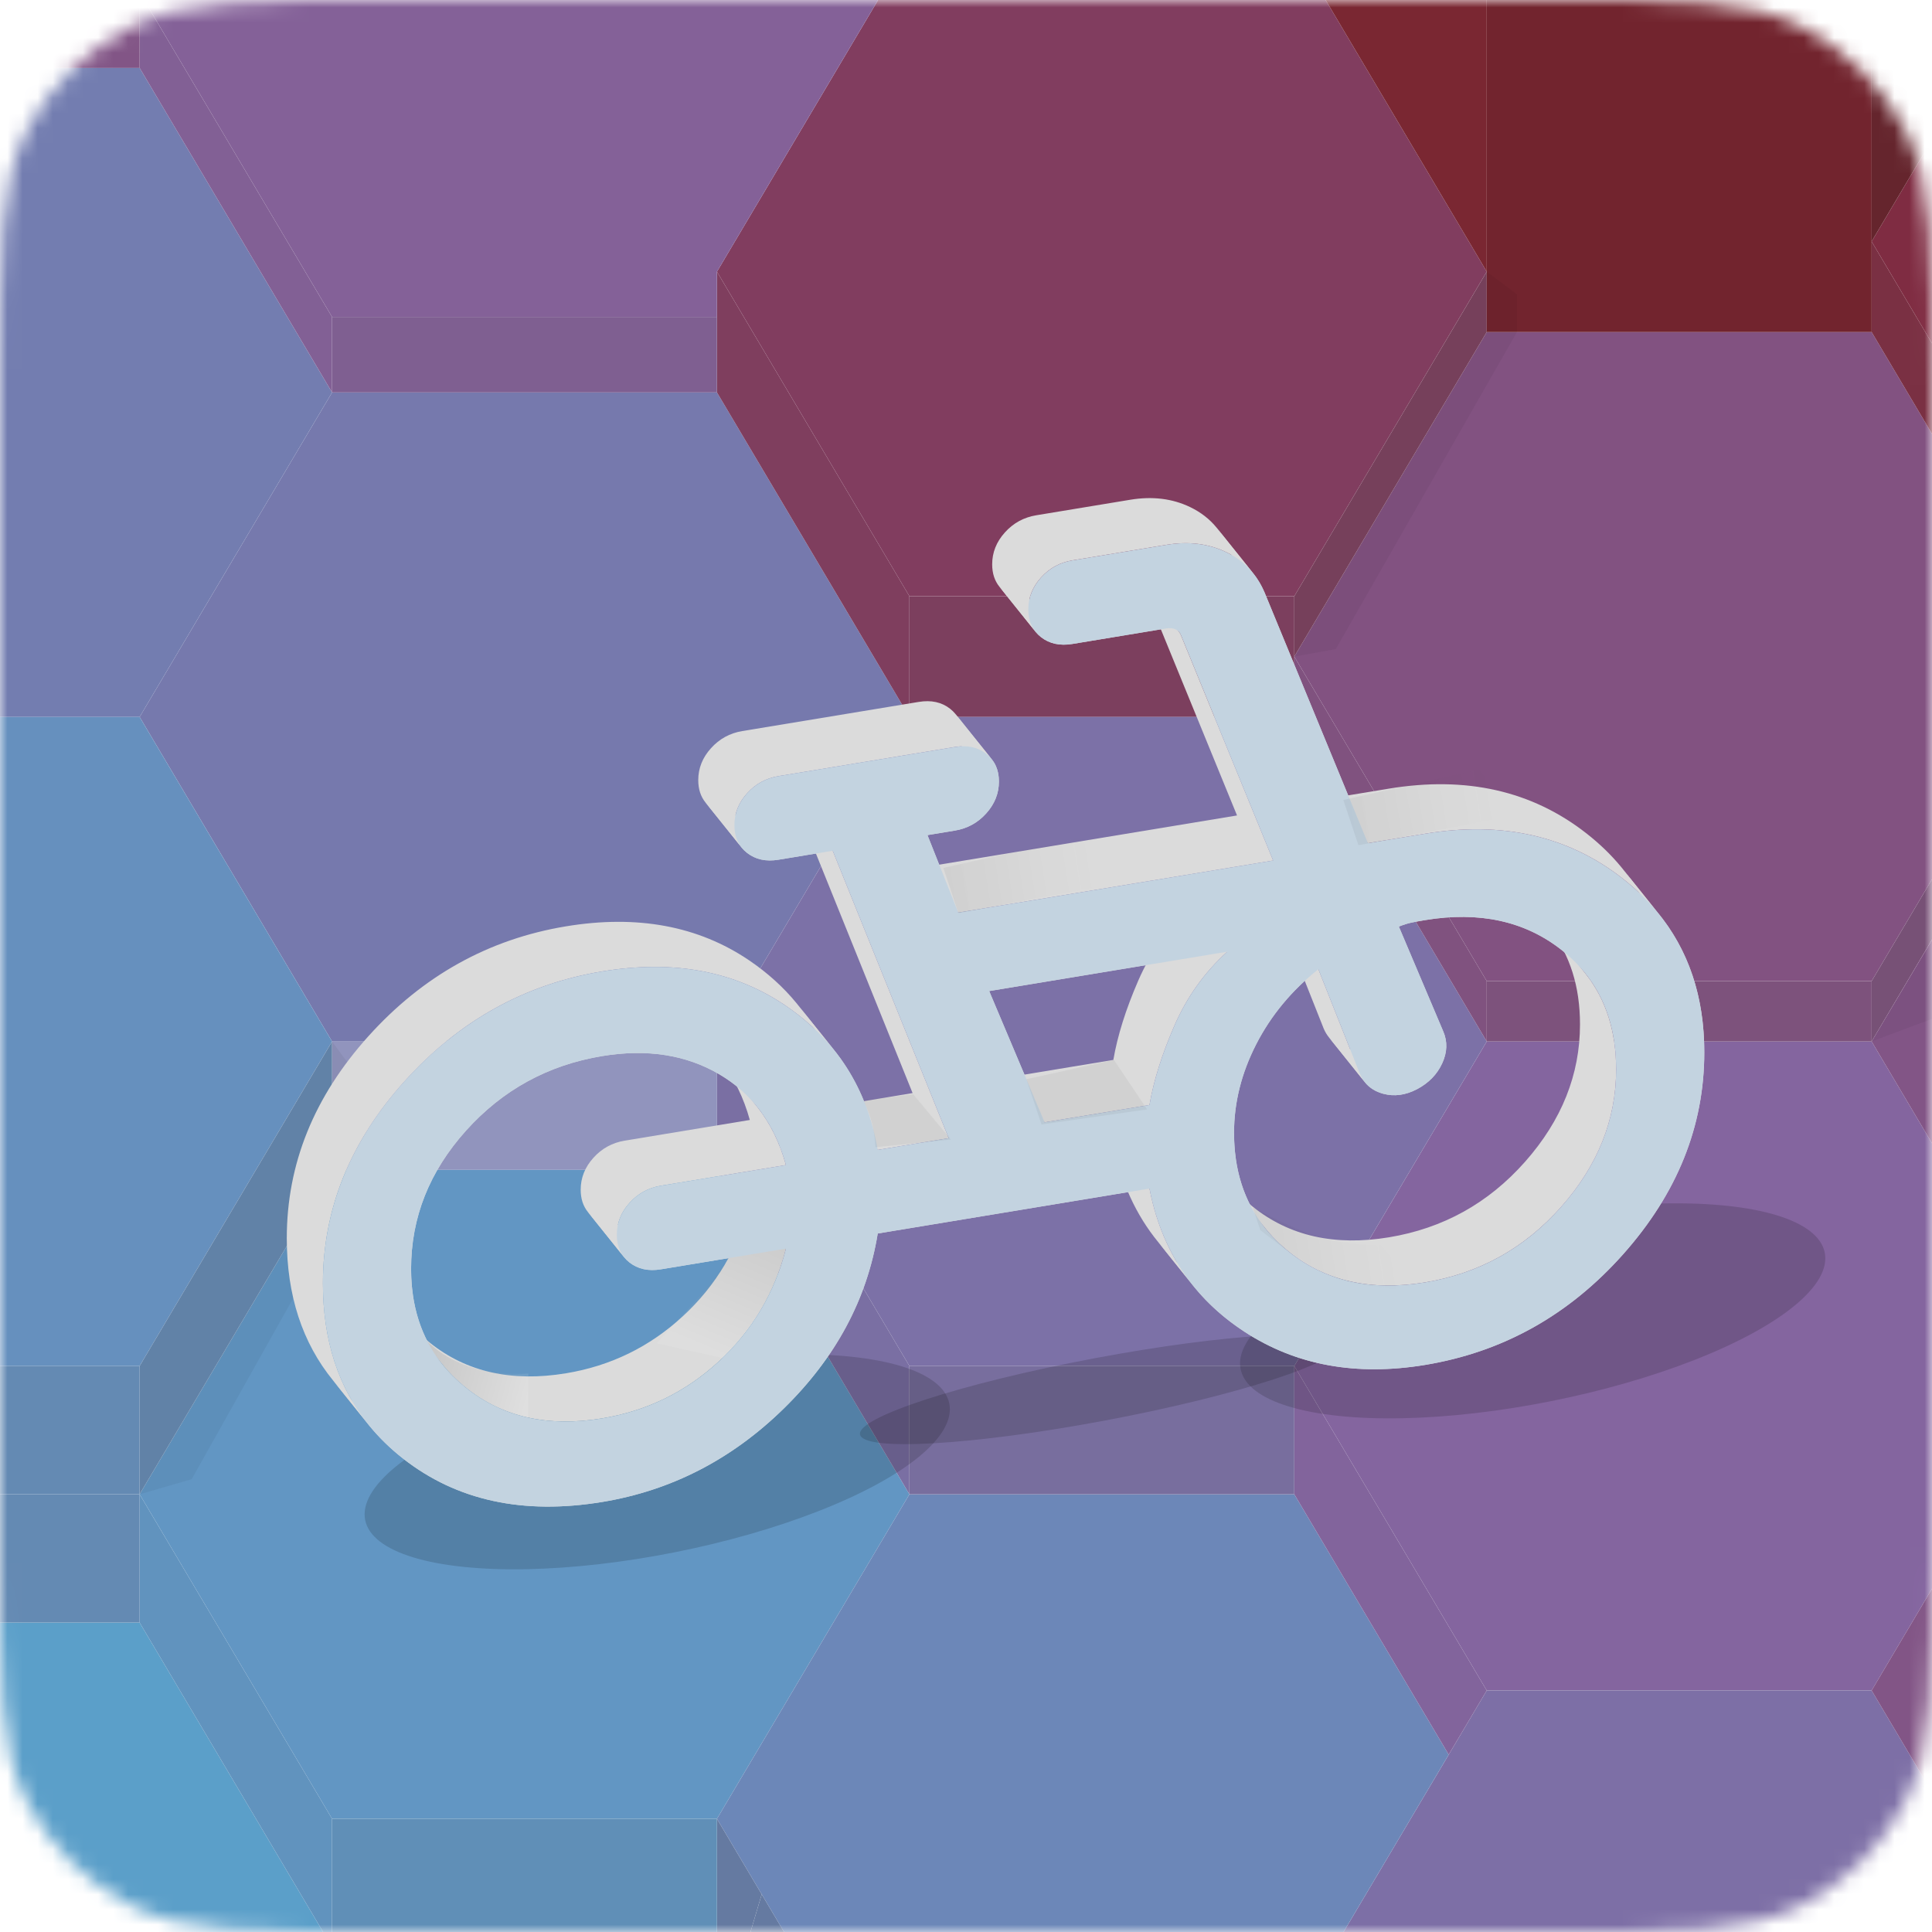 <svg width="128" height="128" viewBox="0 0 128 128" fill="none" xmlns="http://www.w3.org/2000/svg">
<mask id="mask0_479_269" style="mask-type:alpha" maskUnits="userSpaceOnUse" x="0" y="0" width="128" height="128">
<path d="M0 25.6C0 16.639 0 12.159 1.744 8.736C3.278 5.726 5.726 3.278 8.736 1.744C12.159 0 16.639 0 25.6 0H102.4C111.361 0 115.841 0 119.264 1.744C122.274 3.278 124.722 5.726 126.256 8.736C128 12.159 128 16.639 128 25.6V102.4C128 111.361 128 115.841 126.256 119.264C124.722 122.274 122.274 124.722 119.264 126.256C115.841 128 111.361 128 102.4 128H25.6C16.639 128 12.159 128 8.736 126.256C5.726 124.722 3.278 122.274 1.744 119.264C0 115.841 0 111.361 0 102.4V25.6Z" fill="#6C87B8"/>
</mask>
<g mask="url(#mask0_479_269)">
<path d="M22 69L9.25 47.5L22 26C31.959 26 37.542 26 47.5 26L60.25 47.5L47.5 69H22Z" fill="#7679AD"/>
<path d="M-16.25 47.5L-29 26L-16.25 4.5H9.25L22 26L9.25 47.5L-16.25 47.5Z" fill="#737DB0"/>
<path d="M-16.25 90.5L-29 69L-16.25 47.5L9.25 47.5L22 69L9.25 90.5H-16.25Z" fill="#6690BE"/>
<path d="M98.5 112C93.521 103.604 90.729 98.896 85.75 90.5L98.5 69H124L136.75 90.5L124 112L98.5 112Z" fill="#84659F"/>
<path d="M175 26L172.035 21L162.25 4.5L175 -17L200.501 -16.999L213.25 4.501L200.5 26.001L175 26Z" fill="#825586"/>
<path d="M98.5 155L85.75 133.5L95.98 116.25L98.5 112L124 112L136.75 133.5L124 155L98.5 155Z" fill="#7D6FA6"/>
<path d="M136.75 133.5L124 112L136.75 90.5H162.25L175 112L162.25 133.5L136.75 133.5Z" fill="#825586"/>
<path d="M60.25 47.5H85.75L85.75 39.5H60.25L60.25 47.5Z" fill="#7C3F5E"/>
<path d="M47.5 26L60.25 47.5L60.25 39.5L49.872 22L47.5 18L47.5 21L47.5 26Z" fill="#7F3E5E"/>
<path d="M60.25 39.5H85.75L96.128 22L98.5 18L85.75 -3.5H60.25L47.5 18L49.872 22L60.25 39.5Z" fill="#813D5F"/>
<path d="M47.5 18L60.25 -3.5L47.5 -20H22L9.25 -0.5L22 21H47.5L47.5 18Z" fill="#846198"/>
<path d="M22 26C31.959 26 37.542 26 47.5 26L47.5 21H22V26Z" fill="#7F5F91"/>
<path d="M9.25 4.5L22 26V21L9.25 -0.5L9.25 4.5Z" fill="#826095"/>
<path d="M85.75 47.5H60.25L47.5 69L60.25 90.5H85.75L98.5 69L85.75 47.5Z" fill="#7C71A7"/>
<path d="M124 65L136.75 43.5L130.375 32.75L124 22H98.5C93.521 30.396 90.729 35.104 85.75 43.5C90.729 51.897 93.521 56.604 98.5 65H124Z" fill="#825281"/>
<path d="M85.75 47.5L98.5 69L98.5 65C93.521 56.604 90.729 51.897 85.75 43.5L85.75 47.5Z" fill="#80527F"/>
<path d="M98.5 69H124L124 65H98.5L98.5 69Z" fill="#7D527C"/>
<path d="M136.75 44L136.75 43.5L124 65L124 69L136.75 47.5L136.75 44Z" fill="#775176"/>
<path d="M85.75 39.5V43.5C90.729 35.104 93.521 30.396 98.5 22V18L96.128 22L85.75 39.5Z" fill="#76405B"/>
<path d="M136.75 37.5C131.771 29.104 128.979 24.396 124 16V22L130.375 32.75L136.75 43.5V37.5Z" fill="#7A3043"/>
<path d="M22 120.5L47.5 120.5L60.25 99L47.5 77.5H22C17.021 85.896 14.229 90.604 9.25 99L22 120.5Z" fill="#6296C3"/>
<path d="M60.25 90.5L47.5 69V77.5L60.25 99V90.5Z" fill="#7A6FA3"/>
<path d="M47.5 69H22V77.5H47.5V69Z" fill="#7679AD" fill-opacity="0.8"/>
<path d="M22 69L9.25 90.5V99C14.229 90.604 17.021 85.896 22 77.5V69Z" fill="#6182A7"/>
<path d="M9.25 90.5H-16.25L-16.25 99H9.25V90.5Z" fill="#648AB3"/>
<path d="M47.5 120.5L50.465 125.5L56.099 135L60.25 142L85.75 142L85.75 133.5L95.98 116.25L85.75 99L60.25 99L47.5 120.5Z" fill="#6C87B8"/>
<path d="M85.75 90.5H60.25V99L85.75 99L85.75 90.5Z" fill="#786E9E"/>
<path d="M98.5 112C93.521 103.604 90.729 98.896 85.75 90.5L85.75 99L95.98 116.25L98.5 112Z" fill="#82649C"/>
<path d="M-16.25 4.5H9.25L9.25 -0.5L22 -20L9.25 -38.5H-16.25L-29 -17L-16.25 4.5Z" fill="#825586"/>
<path d="M124 69L136.75 90.5H162.25L175 69L162.25 47.5L136.75 47.5L124 69Z" fill="#825586"/>
<path d="M162.25 4.5L136.75 4.5V-22.5L136.75 -5.5L124 16L136.75 37.5L162.25 37.5L172.035 21L162.25 4.5Z" fill="#7F2C42"/>
<path d="M124 -1H98.5L98.5 18V22H124V16L124 -1Z" fill="#72242E"/>
<path d="M136.75 -22.5L124 -1L124 16L136.75 -5.5L136.75 -22.5Z" fill="#65252D"/>
<path d="M98.5 -1L85.75 -22.5V-12L85.75 -3.5L98.5 18L98.5 -1Z" fill="#7A2732"/>
<path d="M22 129L9.25 107.5H-13.284L-15 151L9.25 150.5L15.18 140.5L22 129Z" fill="#5B9FC9"/>
<path d="M22 120.5L9.25 99V107.5L22 129L22 120.5Z" fill="#6193BE"/>
<path d="M9.25 99H-16.25L-13.284 107.5H9.25V99Z" fill="#648AB3"/>
<path d="M50.465 125.5L47.5 120.5V135.5L50.465 125.5Z" fill="#657AA1"/>
<path d="M50.465 125.5L47.5 135.5L56.099 135L50.465 125.5Z" fill="#657AA1"/>
<path d="M47.5 120.5L22 120.5L22 129V137L47.5 135.5V120.5Z" fill="#608FB7"/>
<path d="M22 137V129L15.18 140.5L22 137Z" fill="#5B9FC9" fill-opacity="0.8"/>
</g>
<path fill-rule="evenodd" clip-rule="evenodd" d="M9.25 99L12.7 98L24.2 77.5L22 77.5L9.25 99Z" fill="black" fill-opacity="0.05"/>
<path d="M22 77.5L24.2 77.5V72L22 69V77.5Z" fill="black" fill-opacity="0.05"/>
<path fill-rule="evenodd" clip-rule="evenodd" d="M85.75 43.5L88.5 43L100.5 22H98.5L85.75 43.5Z" fill="black" fill-opacity="0.05"/>
<path d="M98.5 22H100.5V19.5L98.5 18V22Z" fill="black" fill-opacity="0.05"/>
<g filter="url(#filter0_f_479_269)">
<ellipse cx="43.544" cy="96.847" rx="19.731" ry="6.107" transform="rotate(-11.273 43.544 96.847)" fill="black" fill-opacity="0.15"/>
</g>
<g filter="url(#filter1_f_479_269)">
<ellipse cx="101.544" cy="86.847" rx="19.731" ry="6.107" transform="rotate(-11.273 101.544 86.847)" fill="black" fill-opacity="0.15"/>
</g>
<g filter="url(#filter2_f_479_269)">
<ellipse cx="72.862" cy="92.051" rx="16.162" ry="2.091" transform="rotate(-10.66 72.862 92.051)" fill="black" fill-opacity="0.15"/>
</g>
<mask id="mask1_479_269" style="mask-type:alpha" maskUnits="userSpaceOnUse" x="2" y="5" width="126" height="114">
<rect x="2" y="5" width="126" height="114" fill="white"/>
</mask>
<g mask="url(#mask1_479_269)">
<path d="M128 67.5L124 69L130 59L128 67.5Z" fill="black" fill-opacity="0.05"/>
<path fill-rule="evenodd" clip-rule="evenodd" d="M24.469 94.456C22.419 91.946 21.394 88.803 21.394 85.026C21.394 80.103 23.198 75.638 26.805 71.634C30.413 67.629 34.775 65.204 39.893 64.358C44.616 63.578 48.663 64.33 52.033 66.616C53.246 67.439 54.287 68.379 55.156 69.436L52.761 66.45C51.893 65.393 50.852 64.453 49.639 63.63C46.269 61.344 42.222 60.591 37.499 61.372C32.381 62.217 28.018 64.643 24.411 68.648C20.804 72.652 19 77.116 19 82.04C19 85.817 20.025 88.96 22.075 91.47L24.469 94.456Z" fill="#DBDBDB"/>
<path fill-rule="evenodd" clip-rule="evenodd" d="M55.155 69.436C56.699 71.316 57.698 73.564 58.152 76.183L55.758 73.196C55.304 70.578 54.305 68.329 52.761 66.45L55.155 69.436Z" fill="#DBDBDB"/>
<path fill-rule="evenodd" clip-rule="evenodd" d="M58.152 76.183L62.856 75.406L55.171 56.365L52.777 53.379L60.462 72.419L55.758 73.197L58.152 76.183Z" fill="#DBDBDB"/>
<path fill-rule="evenodd" clip-rule="evenodd" d="M55.171 56.365L51.576 56.959C50.749 57.096 50.055 56.945 49.496 56.507C49.361 56.401 49.243 56.286 49.141 56.161L46.747 53.175C46.849 53.3 46.967 53.415 47.102 53.52C47.661 53.959 48.355 54.11 49.182 53.973L52.777 53.379L55.171 56.365Z" fill="#DBDBDB"/>
<path fill-rule="evenodd" clip-rule="evenodd" d="M49.141 56.161C48.817 55.764 48.655 55.268 48.655 54.672C48.655 53.886 48.935 53.182 49.496 52.56C50.055 51.937 50.749 51.557 51.576 51.42L63.26 49.49C64.087 49.353 64.781 49.504 65.34 49.943C65.475 50.048 65.593 50.163 65.695 50.288L63.301 47.302C63.199 47.177 63.081 47.062 62.946 46.956C62.387 46.518 61.693 46.367 60.866 46.504L49.182 48.434C48.355 48.571 47.661 48.951 47.102 49.574C46.541 50.196 46.261 50.9 46.261 51.685C46.261 52.282 46.423 52.778 46.746 53.175L49.141 56.161Z" fill="#DBDBDB"/>
<path fill-rule="evenodd" clip-rule="evenodd" d="M65.695 50.288C66.019 50.685 66.181 51.181 66.181 51.778C66.181 52.563 65.9 53.267 65.34 53.889C64.781 54.512 64.087 54.892 63.26 55.029L61.447 55.328L63.485 60.46L61.09 57.473L59.053 52.342L60.866 52.042C61.693 51.906 62.387 51.526 62.946 50.903C63.506 50.281 63.786 49.577 63.786 48.791C63.786 48.195 63.625 47.699 63.301 47.302L65.695 50.288Z" fill="#DBDBDB"/>
<path fill-rule="evenodd" clip-rule="evenodd" d="M63.484 60.46L84.35 57.012L78.253 42.112C78.222 42.028 78.182 41.954 78.133 41.892L75.739 38.906C75.788 38.968 75.828 39.041 75.859 39.126L81.956 54.026L61.09 57.473L63.484 60.46Z" fill="#DBDBDB"/>
<path fill-rule="evenodd" clip-rule="evenodd" d="M78.133 41.892C78.065 41.805 77.981 41.74 77.879 41.695C77.704 41.617 77.505 41.597 77.28 41.634L71.049 42.664C70.221 42.8 69.528 42.65 68.968 42.211C68.834 42.105 68.716 41.99 68.613 41.865L66.219 38.879C66.321 39.004 66.44 39.119 66.574 39.224C67.134 39.663 67.827 39.814 68.655 39.677L74.886 38.648C75.111 38.611 75.31 38.631 75.485 38.709C75.586 38.754 75.671 38.819 75.739 38.906L78.133 41.892Z" fill="#DBDBDB"/>
<path fill-rule="evenodd" clip-rule="evenodd" d="M68.613 41.865C68.29 41.469 68.128 40.972 68.128 40.376C68.128 39.59 68.408 38.887 68.968 38.264C69.528 37.641 70.221 37.261 71.049 37.125L77.28 36.095C78.743 35.853 80.063 36.015 81.24 36.58C81.946 36.919 82.534 37.376 83.002 37.95L80.608 34.963C80.14 34.389 79.552 33.933 78.846 33.594C77.669 33.029 76.349 32.867 74.886 33.109L68.655 34.138C67.827 34.275 67.134 34.655 66.574 35.278C66.014 35.9 65.734 36.604 65.734 37.389C65.734 37.986 65.896 38.482 66.219 38.879L68.613 41.865Z" fill="#DBDBDB"/>
<path fill-rule="evenodd" clip-rule="evenodd" d="M83.002 37.95C83.314 38.332 83.574 38.767 83.781 39.254L90.626 55.861L88.232 52.875L81.386 36.267C81.18 35.781 80.92 35.346 80.608 34.963L83.002 37.95Z" fill="#DBDBDB"/>
<path fill-rule="evenodd" clip-rule="evenodd" d="M90.627 55.861L94.416 55.235C99.534 54.389 103.896 55.379 107.503 58.203C108.369 58.881 109.131 59.617 109.789 60.412L107.395 57.426C106.737 56.631 105.975 55.895 105.109 55.217C101.502 52.392 97.14 51.403 92.022 52.249L88.232 52.875L90.627 55.861Z" fill="#DBDBDB"/>
<path fill-rule="evenodd" clip-rule="evenodd" d="M109.789 60.412C111.873 62.928 112.914 66.031 112.914 69.719C112.914 74.613 111.119 79.075 107.529 83.106C103.939 87.137 99.568 89.578 94.416 90.429C89.842 91.185 85.855 90.453 82.455 88.234C81.163 87.391 80.059 86.411 79.142 85.295L76.748 82.309C77.664 83.425 78.769 84.404 80.061 85.248C83.461 87.467 87.448 88.199 92.022 87.443C97.174 86.592 101.545 84.151 105.135 80.12C108.725 76.089 110.52 71.626 110.52 66.733C110.52 63.044 109.478 59.942 107.395 57.426L109.789 60.412Z" fill="#DBDBDB"/>
<path fill-rule="evenodd" clip-rule="evenodd" d="M79.142 85.295C77.647 83.475 76.652 81.292 76.156 78.747L73.762 75.76C74.258 78.306 75.253 80.489 76.748 82.309L79.142 85.295Z" fill="#DBDBDB"/>
<path fill-rule="evenodd" clip-rule="evenodd" d="M76.156 78.747L58.152 81.722C57.443 86.086 55.367 89.952 51.925 93.321C48.482 96.69 44.477 98.752 39.909 99.507C34.663 100.374 30.266 99.419 26.718 96.644C25.866 95.978 25.116 95.248 24.469 94.456L22.075 91.469C22.722 92.262 23.472 92.991 24.323 93.657C27.872 96.433 32.269 97.388 37.515 96.521C42.083 95.766 46.088 93.704 49.531 90.335C52.973 86.966 55.048 83.099 55.758 78.736L73.762 75.76L76.156 78.747Z" fill="#DBDBDB"/>
<path fill-rule="evenodd" clip-rule="evenodd" d="M52.071 82.727L43.787 84.095C42.96 84.232 42.266 84.081 41.707 83.643C41.572 83.537 41.454 83.422 41.352 83.297L38.958 80.311C39.06 80.436 39.178 80.551 39.312 80.656C39.872 81.095 40.566 81.246 41.393 81.109L49.677 79.74L52.071 82.727Z" fill="#DBDBDB"/>
<path fill-rule="evenodd" clip-rule="evenodd" d="M41.352 83.297C41.028 82.9 40.866 82.404 40.866 81.808C40.866 81.022 41.146 80.318 41.707 79.696C42.266 79.073 42.96 78.693 43.787 78.556L52.071 77.188C51.663 75.713 51.045 74.45 50.216 73.397L47.822 70.41C48.651 71.464 49.269 72.727 49.677 74.201L41.393 75.57C40.566 75.707 39.872 76.087 39.312 76.71C38.752 77.332 38.472 78.036 38.472 78.821C38.472 79.418 38.634 79.914 38.958 80.311L41.352 83.297Z" fill="#DBDBDB"/>
<path fill-rule="evenodd" clip-rule="evenodd" d="M50.216 73.397C49.51 72.499 48.65 71.755 47.637 71.163C45.435 69.877 42.854 69.479 39.893 69.968C36.307 70.561 33.301 72.207 30.874 74.908C28.449 77.61 27.236 80.66 27.236 84.061C27.236 86.513 27.9 88.59 29.228 90.291L26.834 87.305C25.506 85.604 24.842 83.527 24.842 81.075C24.842 77.674 26.055 74.623 28.48 71.922C30.907 69.221 33.913 67.574 37.499 66.982C40.46 66.493 43.041 66.891 45.243 68.177C46.256 68.769 47.115 69.513 47.822 70.41L50.216 73.397Z" fill="#DBDBDB"/>
<path fill-rule="evenodd" clip-rule="evenodd" d="M29.228 90.291C29.695 90.889 30.244 91.441 30.874 91.945C33.3 93.888 36.307 94.563 39.893 93.971C42.854 93.481 45.435 92.221 47.637 90.188C49.839 88.155 51.317 85.668 52.071 82.727L49.677 79.74C48.922 82.682 47.444 85.169 45.243 87.202C43.041 89.234 40.46 90.495 37.499 90.984C33.913 91.577 30.906 90.902 28.48 88.959C27.849 88.454 27.301 87.903 26.834 87.305L29.228 90.291Z" fill="#DBDBDB"/>
<path d="M35 94.5V91C31.449 91.245 28.343 89.868 27 87V90.5L35 94.5Z" fill="url(#paint0_linear_479_269)" fill-opacity="0.1"/>
<path fill-rule="evenodd" clip-rule="evenodd" d="M69.207 74.356L76.156 73.208C76.431 71.605 76.981 69.853 77.808 67.953C78.635 66.053 79.802 64.419 81.31 63.053L78.916 60.067C77.408 61.433 76.24 63.067 75.413 64.967C74.587 66.867 74.037 68.618 73.762 70.222L66.812 71.37L69.207 74.356Z" fill="#DBDBDB"/>
<path fill-rule="evenodd" clip-rule="evenodd" d="M81.31 63.053L65.536 65.66L69.207 74.356L66.813 71.37L63.142 62.673L78.916 60.067L81.31 63.053Z" fill="#DBDBDB"/>
<path fill-rule="evenodd" clip-rule="evenodd" d="M105.081 64.553C104.614 63.958 104.065 63.413 103.435 62.919C101.008 61.02 98.002 60.366 94.416 60.959C94.061 61.017 93.759 61.073 93.51 61.126C93.26 61.179 92.983 61.266 92.678 61.388L95.621 68.337C95.911 69.013 95.887 69.718 95.549 70.45C95.212 71.182 94.657 71.752 93.884 72.16C93.12 72.561 92.371 72.662 91.637 72.463C91.138 72.328 90.74 72.08 90.444 71.721L88.05 68.735C88.346 69.094 88.743 69.341 89.243 69.477C89.977 69.676 90.726 69.575 91.49 69.174C92.263 68.766 92.818 68.196 93.155 67.464C93.493 66.731 93.517 66.027 93.227 65.351L90.284 58.402C90.589 58.28 90.866 58.193 91.115 58.14C91.365 58.087 91.667 58.031 92.022 57.972C95.608 57.38 98.614 58.033 101.04 59.933C101.671 60.427 102.22 60.972 102.686 61.566L105.081 64.553Z" fill="#DBDBDB"/>
<path fill-rule="evenodd" clip-rule="evenodd" d="M90.444 71.721C90.305 71.552 90.189 71.358 90.095 71.139L87.346 64.214L84.952 61.228L87.701 68.153C87.795 68.371 87.911 68.566 88.05 68.735L90.444 71.721Z" fill="#DBDBDB"/>
<path fill-rule="evenodd" clip-rule="evenodd" d="M87.346 64.214C85.573 65.625 84.199 67.284 83.223 69.192C82.247 71.101 81.758 73.054 81.758 75.052C81.758 77.504 82.423 79.581 83.751 81.282L81.357 78.296C80.028 76.595 79.364 74.518 79.364 72.065C79.364 70.067 79.852 68.114 80.829 66.206C81.805 64.298 83.179 62.639 84.952 61.228L87.346 64.214Z" fill="#DBDBDB"/>
<path fill-rule="evenodd" clip-rule="evenodd" d="M83.751 81.282C84.218 81.88 84.766 82.431 85.397 82.936C87.823 84.879 90.829 85.554 94.415 84.962C98 84.369 101.007 82.701 103.433 79.956C105.86 77.212 107.073 74.178 107.073 70.855C107.073 68.346 106.409 66.246 105.08 64.553L102.686 61.566C104.015 63.259 104.679 65.36 104.679 67.868C104.679 71.192 103.466 74.226 101.039 76.97C98.612 79.714 95.606 81.383 92.021 81.975C88.434 82.568 85.428 81.893 83.003 79.95C82.372 79.445 81.824 78.894 81.357 78.296L83.751 81.282Z" fill="#DBDBDB"/>
<path d="M48.005 82.5H47.5C47.706 82.478 47.873 82.478 48.005 82.5L52.5 82.5C51.765 85.272 50.101 87.291 48 90L43.5 89L43.507 88.993C47.128 85.077 49.309 82.719 48.005 82.5Z" fill="url(#paint1_linear_479_269)" fill-opacity="0.08"/>
<path d="M39.909 99.507C34.663 100.374 30.266 99.419 26.718 96.644C23.169 93.868 21.394 89.996 21.394 85.026C21.394 80.103 23.198 75.638 26.805 71.634C30.412 67.629 34.775 65.204 39.893 64.358C44.616 63.578 48.663 64.33 52.033 66.616C55.403 68.903 57.443 72.091 58.152 76.183L62.856 75.406L55.171 56.365L51.576 56.959C50.749 57.096 50.055 56.945 49.496 56.507C48.935 56.068 48.656 55.456 48.656 54.672C48.656 53.886 48.935 53.182 49.496 52.56C50.055 51.937 50.749 51.557 51.576 51.42L63.26 49.49C64.087 49.353 64.781 49.504 65.341 49.943C65.901 50.381 66.181 50.993 66.181 51.778C66.181 52.563 65.901 53.267 65.341 53.889C64.781 54.512 64.087 54.892 63.26 55.029L61.447 55.328L63.485 60.46L84.35 57.012L78.254 42.112C78.179 41.911 78.054 41.772 77.879 41.695C77.704 41.617 77.504 41.597 77.28 41.634L71.049 42.664C70.221 42.8 69.528 42.65 68.968 42.211C68.408 41.772 68.128 41.161 68.128 40.376C68.128 39.591 68.408 38.887 68.968 38.264C69.528 37.641 70.221 37.261 71.049 37.125L77.28 36.095C78.743 35.853 80.063 36.015 81.24 36.58C82.417 37.145 83.264 38.037 83.781 39.254L90.626 55.861L94.416 55.235C99.534 54.389 103.896 55.379 107.503 58.204C111.111 61.028 112.914 64.866 112.914 69.719C112.914 74.613 111.119 79.075 107.529 83.107C103.939 87.137 99.568 89.578 94.416 90.43C89.842 91.185 85.855 90.453 82.455 88.234C79.055 86.015 76.955 82.852 76.156 78.747L58.152 81.722C57.443 86.086 55.367 89.952 51.925 93.321C48.482 96.69 44.477 98.752 39.909 99.507ZM39.893 93.971C42.854 93.481 45.435 92.221 47.637 90.188C49.839 88.156 51.317 85.668 52.071 82.727L43.787 84.095C42.96 84.232 42.266 84.081 41.707 83.643C41.147 83.204 40.866 82.592 40.866 81.808C40.866 81.022 41.147 80.318 41.707 79.696C42.266 79.073 42.96 78.693 43.787 78.556L52.071 77.188C51.317 74.458 49.839 72.45 47.637 71.163C45.435 69.877 42.854 69.479 39.893 69.968C36.307 70.561 33.3 72.207 30.874 74.908C28.449 77.61 27.236 80.66 27.236 84.061C27.236 87.375 28.449 90.003 30.874 91.945C33.3 93.888 36.307 94.563 39.893 93.971ZM69.207 74.356L76.156 73.208C76.431 71.605 76.981 69.853 77.808 67.953C78.635 66.053 79.802 64.419 81.31 63.053L65.536 65.66L69.207 74.356ZM94.415 84.962C98 84.369 101.006 82.701 103.433 79.956C105.86 77.212 107.073 74.178 107.073 70.855C107.073 67.465 105.86 64.82 103.434 62.919C101.008 61.02 98.002 60.366 94.416 60.959C94.061 61.017 93.759 61.073 93.509 61.126C93.26 61.179 92.983 61.266 92.678 61.388L95.621 68.337C95.911 69.014 95.887 69.718 95.549 70.45C95.212 71.182 94.656 71.752 93.884 72.16C93.12 72.561 92.371 72.662 91.637 72.463C90.902 72.264 90.388 71.823 90.095 71.139L87.346 64.214C85.573 65.625 84.199 67.284 83.223 69.192C82.247 71.101 81.759 73.054 81.759 75.052C81.759 78.366 82.971 80.994 85.397 82.936C87.823 84.879 90.829 85.554 94.415 84.962Z" fill="#C3D3E0"/>
</g>
<path d="M63 75.5L60.5 72.5L57.2 72.9C57.771 74.11 57.918 74.789 58 76L63 75.5Z" fill="black" fill-opacity="0.05"/>
<path d="M76 73.5L73.8 70.222L68 71.5L69 74.5L76 73.5Z" fill="black" fill-opacity="0.05"/>
<path d="M74 58.5L71.5 55.5L62.5 57.5L63.5 60.5L74 58.5Z" fill="url(#paint2_linear_479_269)" fill-opacity="0.05"/>
<path d="M100.5 54L98 51L89 53L90 56L100.5 54Z" fill="url(#paint3_linear_479_269)" fill-opacity="0.05"/>
<path d="M94 85.5L91.5 82.5C88.186 82.497 86.323 81.74 83 80L83.5 81.5C87.192 84.392 88.657 85.308 94 85.5Z" fill="url(#paint4_linear_479_269)" fill-opacity="0.05"/>
<defs>
<filter id="filter0_f_479_269" x="19.156" y="84.722" width="48.775" height="24.25" filterUnits="userSpaceOnUse" color-interpolation-filters="sRGB">
<feFlood flood-opacity="0" result="BackgroundImageFix"/>
<feBlend mode="normal" in="SourceGraphic" in2="BackgroundImageFix" result="shape"/>
<feGaussianBlur stdDeviation="2.5" result="effect1_foregroundBlur_479_269"/>
</filter>
<filter id="filter1_f_479_269" x="77.156" y="74.722" width="48.775" height="24.25" filterUnits="userSpaceOnUse" color-interpolation-filters="sRGB">
<feFlood flood-opacity="0" result="BackgroundImageFix"/>
<feBlend mode="normal" in="SourceGraphic" in2="BackgroundImageFix" result="shape"/>
<feGaussianBlur stdDeviation="2.5" result="effect1_foregroundBlur_479_269"/>
</filter>
<filter id="filter2_f_479_269" x="51.975" y="83.423" width="41.775" height="17.256" filterUnits="userSpaceOnUse" color-interpolation-filters="sRGB">
<feFlood flood-opacity="0" result="BackgroundImageFix"/>
<feBlend mode="normal" in="SourceGraphic" in2="BackgroundImageFix" result="shape"/>
<feGaussianBlur stdDeviation="2.5" result="effect1_foregroundBlur_479_269"/>
</filter>
<linearGradient id="paint0_linear_479_269" x1="27.5" y1="90" x2="35" y2="92" gradientUnits="userSpaceOnUse">
<stop/>
<stop offset="1" stop-color="white"/>
</linearGradient>
<linearGradient id="paint1_linear_479_269" x1="51.5" y1="81" x2="47.75" y2="90" gradientUnits="userSpaceOnUse">
<stop/>
<stop offset="1" stop-color="white"/>
</linearGradient>
<linearGradient id="paint2_linear_479_269" x1="63" y1="59" x2="72.5" y2="57.5" gradientUnits="userSpaceOnUse">
<stop/>
<stop offset="1" stop-color="#666666" stop-opacity="0"/>
</linearGradient>
<linearGradient id="paint3_linear_479_269" x1="89.5" y1="54.5" x2="99" y2="53" gradientUnits="userSpaceOnUse">
<stop/>
<stop offset="1" stop-color="#666666" stop-opacity="0"/>
</linearGradient>
<linearGradient id="paint4_linear_479_269" x1="82.5" y1="81.5" x2="92" y2="80" gradientUnits="userSpaceOnUse">
<stop/>
<stop offset="1" stop-color="#666666" stop-opacity="0"/>
</linearGradient>
</defs>
</svg>
